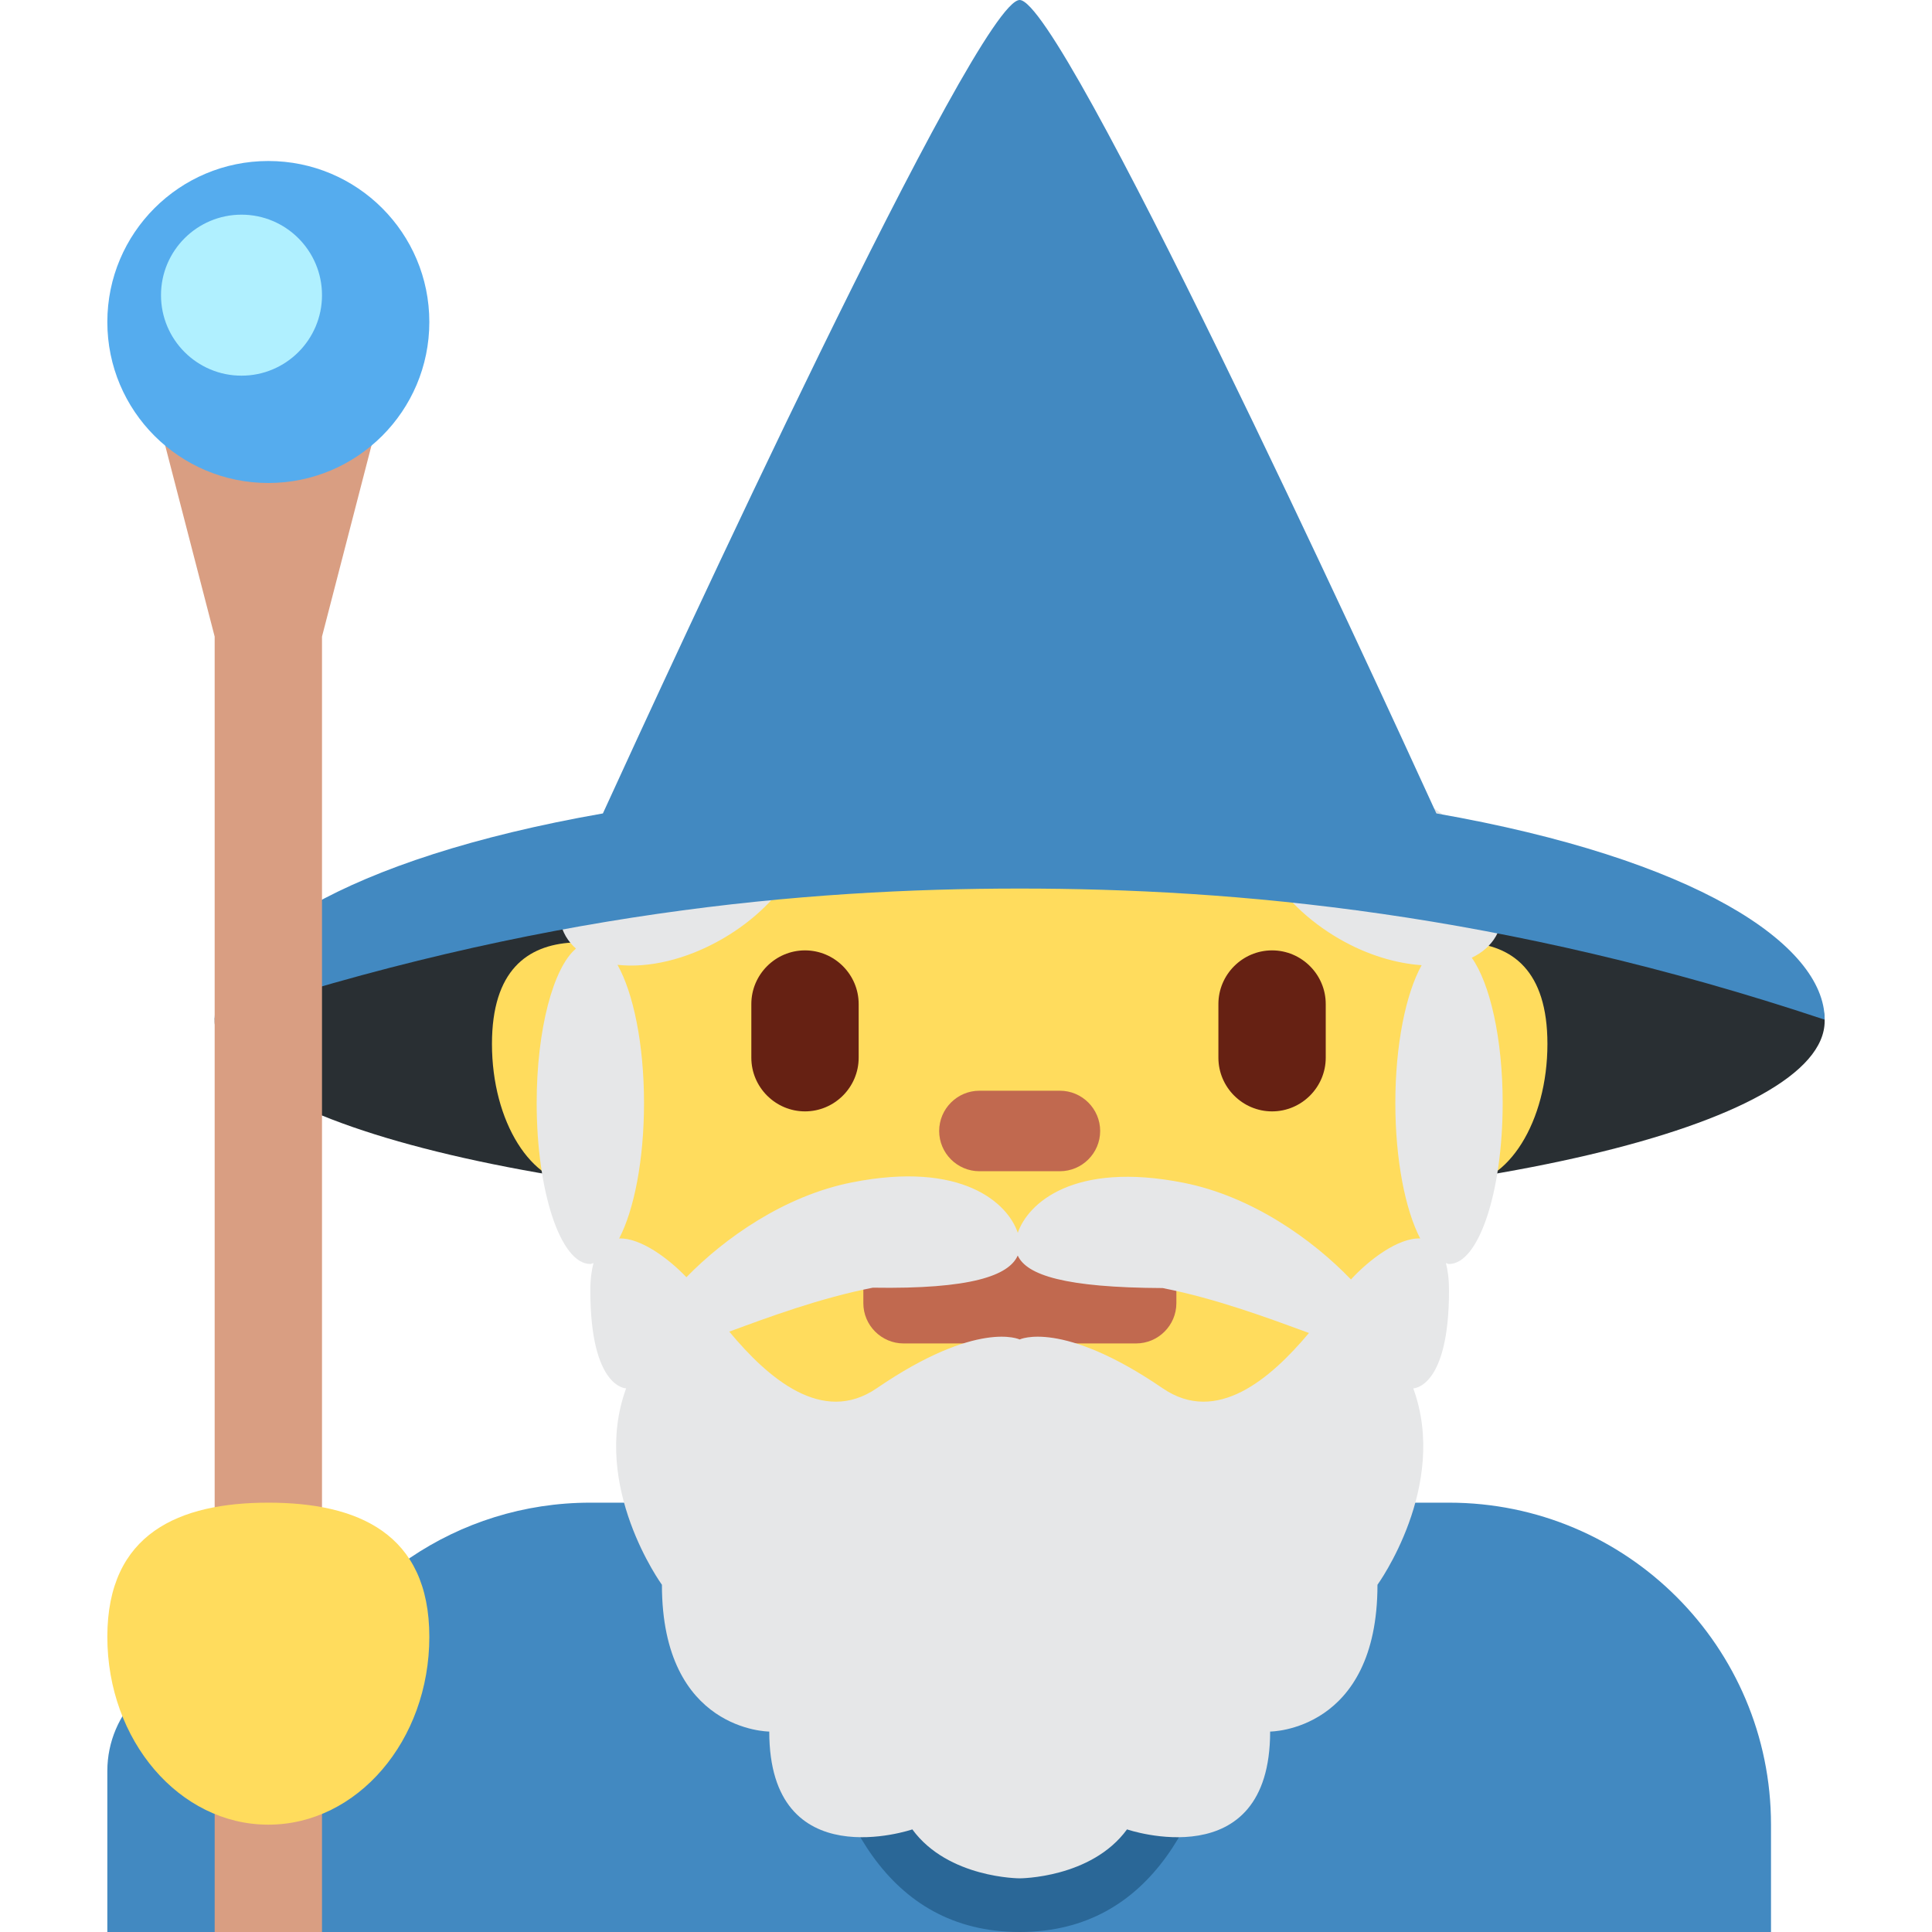 <?xml version="1.0" encoding="iso-8859-1"?>
<!-- Generator: Adobe Illustrator 19.0.0, SVG Export Plug-In . SVG Version: 6.00 Build 0)  -->
<svg xmlns="http://www.w3.org/2000/svg" xmlns:xlink="http://www.w3.org/1999/xlink" version="1.1" id="Capa_1" x="0px" y="0px" viewBox="0 0 512 512" style="enable-background:new 0 0 512 512;" xml:space="preserve">
<g transform="matrix(1.25 0 0 -1.25 0 45)">
	<g>
		<g>
			<path style="fill:#4289C1;" d="M307.2-282.578H125.156c-28.262,0-52.508-17.18-62.885-41.654     c-4.164,4.585-10.115,7.521-16.759,7.521c-12.516,0-22.756-10.24-22.756-22.756V-373.6h352.711v22.756     C375.467-313.15,344.895-282.578,307.2-282.578"/>
			<path style="fill:#2A6797;" d="M170.667-271.2h91.022c0,0,11.378-102.4-45.511-102.4S170.667-271.2,170.667-271.2"/>
			<path style="fill:#292F33;" d="M386.844-180.451c0-22.175-76.413-40.152-170.667-40.152S45.511-202.626,45.511-180.451     s76.413,40.152,170.667,40.152S386.844-158.276,386.844-180.451"/>
			<path style="fill:#FFDC5D;" d="M311.068-163.828c-9.205,40.96-48.185,98.418-94.879,98.418     c-46.706,0-85.686-57.458-94.891-98.418c-9.512-0.546-16.998-5.916-16.998-21.493c0-16.475,8.351-29.833,18.648-29.833     c0.171,0,0.319,0.068,0.489,0.08c12.106-49.789,49.038-91.17,92.752-91.17s80.646,41.381,92.74,91.17     c0.171-0.011,0.319-0.08,0.489-0.08c10.297,0,18.648,13.358,18.648,29.833C328.067-169.744,320.58-164.374,311.068-163.828"/>
			<path id="SVGCleanerId_0" style="fill:#662113;" d="M170.667-199.622L170.667-199.622c-6.258,0-11.378,5.12-11.378,11.378v11.378     c0,6.258,5.12,11.378,11.378,11.378l0,0c6.258,0,11.378-5.12,11.378-11.378v-11.378     C182.044-194.502,176.924-199.622,170.667-199.622"/>
			<g transform="translate(8)">
				<path id="SVGCleanerId_0_1_" style="fill:#662113;" d="M261.689-199.622L261.689-199.622c-6.258,0-11.378,5.12-11.378,11.378      v11.378c0,6.258,5.12,11.378,11.378,11.378l0,0c6.258,0,11.378-5.12,11.378-11.378v-11.378      C273.067-194.502,267.947-199.622,261.689-199.622"/>
			</g>
			<g>
				<path style="fill:#C1694F;" d="M224.711-212.309h-17.067c-4.699,0-8.533,3.834-8.533,8.533l0,0c0,4.688,3.834,8.533,8.533,8.533      h17.067c4.699,0,8.533-3.846,8.533-8.533l0,0C233.244-208.474,229.41-212.309,224.711-212.309"/>
				<path style="fill:#C1694F;" d="M240.868-248.82h-49.3c-4.699,0-8.533,3.846-8.533,8.533v3.766c0,4.688,3.834,8.533,8.533,8.533      h49.3c4.699,0,8.533-3.846,8.533-8.533v-3.766C249.401-244.974,245.567-248.82,240.868-248.82"/>
			</g>
			<path style="fill:#E6E7E8;" d="M246.522-258.343c-21.447,14.666-30.345,10.365-30.345,10.365s-8.886,4.301-30.333-10.365     c-11.526-7.873-23.04,2.185-31.232,12.026c8.511,3.14,19.16,7.088,30.436,9.318c20.821-0.341,28.831,2.56,30.72,6.815     c1.9-4.142,9.956-6.804,30.731-6.895c11.526-2.287,22.414-6.372,31.016-9.523C269.335-256.352,257.923-266.137,246.522-258.343      M312.024-167.048c2.196,1.047,3.959,2.549,5.109,4.54c4.722,8.169-2.492,21.151-16.1,29.002     c-13.596,7.862-28.444,7.612-33.166-0.558c-4.71-8.158,2.503-21.14,16.1-29.002c5.905-3.402,11.992-5.188,17.431-5.564     c-3.322-5.962-5.575-16.759-5.575-29.218c0-12.095,2.116-22.653,5.268-28.718c-4.642,0.182-10.843-4.506-14.677-8.693     c-8.067,8.408-20.947,17.624-35.499,20.503c-23.347,4.619-33.007-4.392-35.135-10.615c-2.071,6.224-11.708,15.337-35.157,10.695     c-14.325-2.833-27.011-11.81-35.1-20.105c-3.857,4.05-9.785,8.385-14.256,8.215c3.163,6.064,5.268,16.623,5.268,28.718     c0,12.527-2.276,23.359-5.621,29.298c6.44-0.728,14.495,1.035,22.209,5.484c13.608,7.862,20.821,20.844,16.1,29.002     c-4.71,8.169-19.558,8.42-33.166,0.558c-13.596-7.851-20.81-20.833-16.1-29.002c0.58-0.99,1.308-1.843,2.15-2.606     c-4.79-4.016-8.329-17.078-8.329-32.734c0-18.853,5.097-34.133,11.378-34.133c0.228,0,0.444,0.159,0.671,0.205     c-0.41-1.547-0.671-3.436-0.671-5.825c0-20.742,7.589-20.742,7.589-20.742c-7.589-20.742,7.589-41.643,7.589-41.643     c0-31.118,22.756-31.118,22.756-31.118c0-31.118,30.333-20.742,30.333-20.742c7.589-10.377,22.756-10.377,22.756-10.377     s15.178,0,22.756,10.377c0,0,30.345-10.377,30.345,20.742c0,0,22.756,0,22.756,31.118c0,0,15.167,20.901,7.589,41.643     c0,0,7.578,0,7.578,20.742c0,2.389-0.25,4.278-0.66,5.825c0.216-0.046,0.432-0.205,0.66-0.205     c6.292,0,11.378,15.28,11.378,34.133C318.578-184.194,315.893-172.509,312.024-167.048"/>
			<path style="fill:#4289C1;" d="M304.526-136.453C290.554-105.892,225.2,36,216.178,36c-9.034,0-74.388-141.892-88.36-172.453     c-54.83-9.603-82.307-27.739-82.307-43.725c68.267,22.756,125.156,27.796,170.667,27.796s102.4-5.04,170.667-27.796     C386.844-164.192,359.356-146.056,304.526-136.453"/>
			<path style="fill:#D99E82;" d="M68.267-373.6H45.511v274.637L34.133-55.022h45.511L68.267-98.963V-373.6z"/>
			<path style="fill:#55ACEE;" d="M91.022-32.267c0-18.853-15.28-34.133-34.133-34.133S22.756-51.12,22.756-32.267     S38.036,1.867,56.889,1.867S91.022-13.414,91.022-32.267"/>
			<path style="fill:#B0F0FF;" d="M68.267-26.578c0-9.421-7.646-17.067-17.067-17.067s-17.067,7.646-17.067,17.067     S41.779-9.511,51.2-9.511S68.267-17.157,68.267-26.578"/>
			<path style="fill:#FFDC5D;" d="M91.022-311.022c0-21.993-15.28-39.822-34.133-39.822s-34.133,17.829-34.133,39.822     c0,21.993,15.28,28.444,34.133,28.444S91.022-289.029,91.022-311.022"/>
		</g>
	</g>
</g>
<g>
</g>
<g>
</g>
<g>
</g>
<g>
</g>
<g>
</g>
<g>
</g>
<g>
</g>
<g>
</g>
<g>
</g>
<g>
</g>
<g>
</g>
<g>
</g>
<g>
</g>
<g>
</g>
<g>
</g>
</svg>
